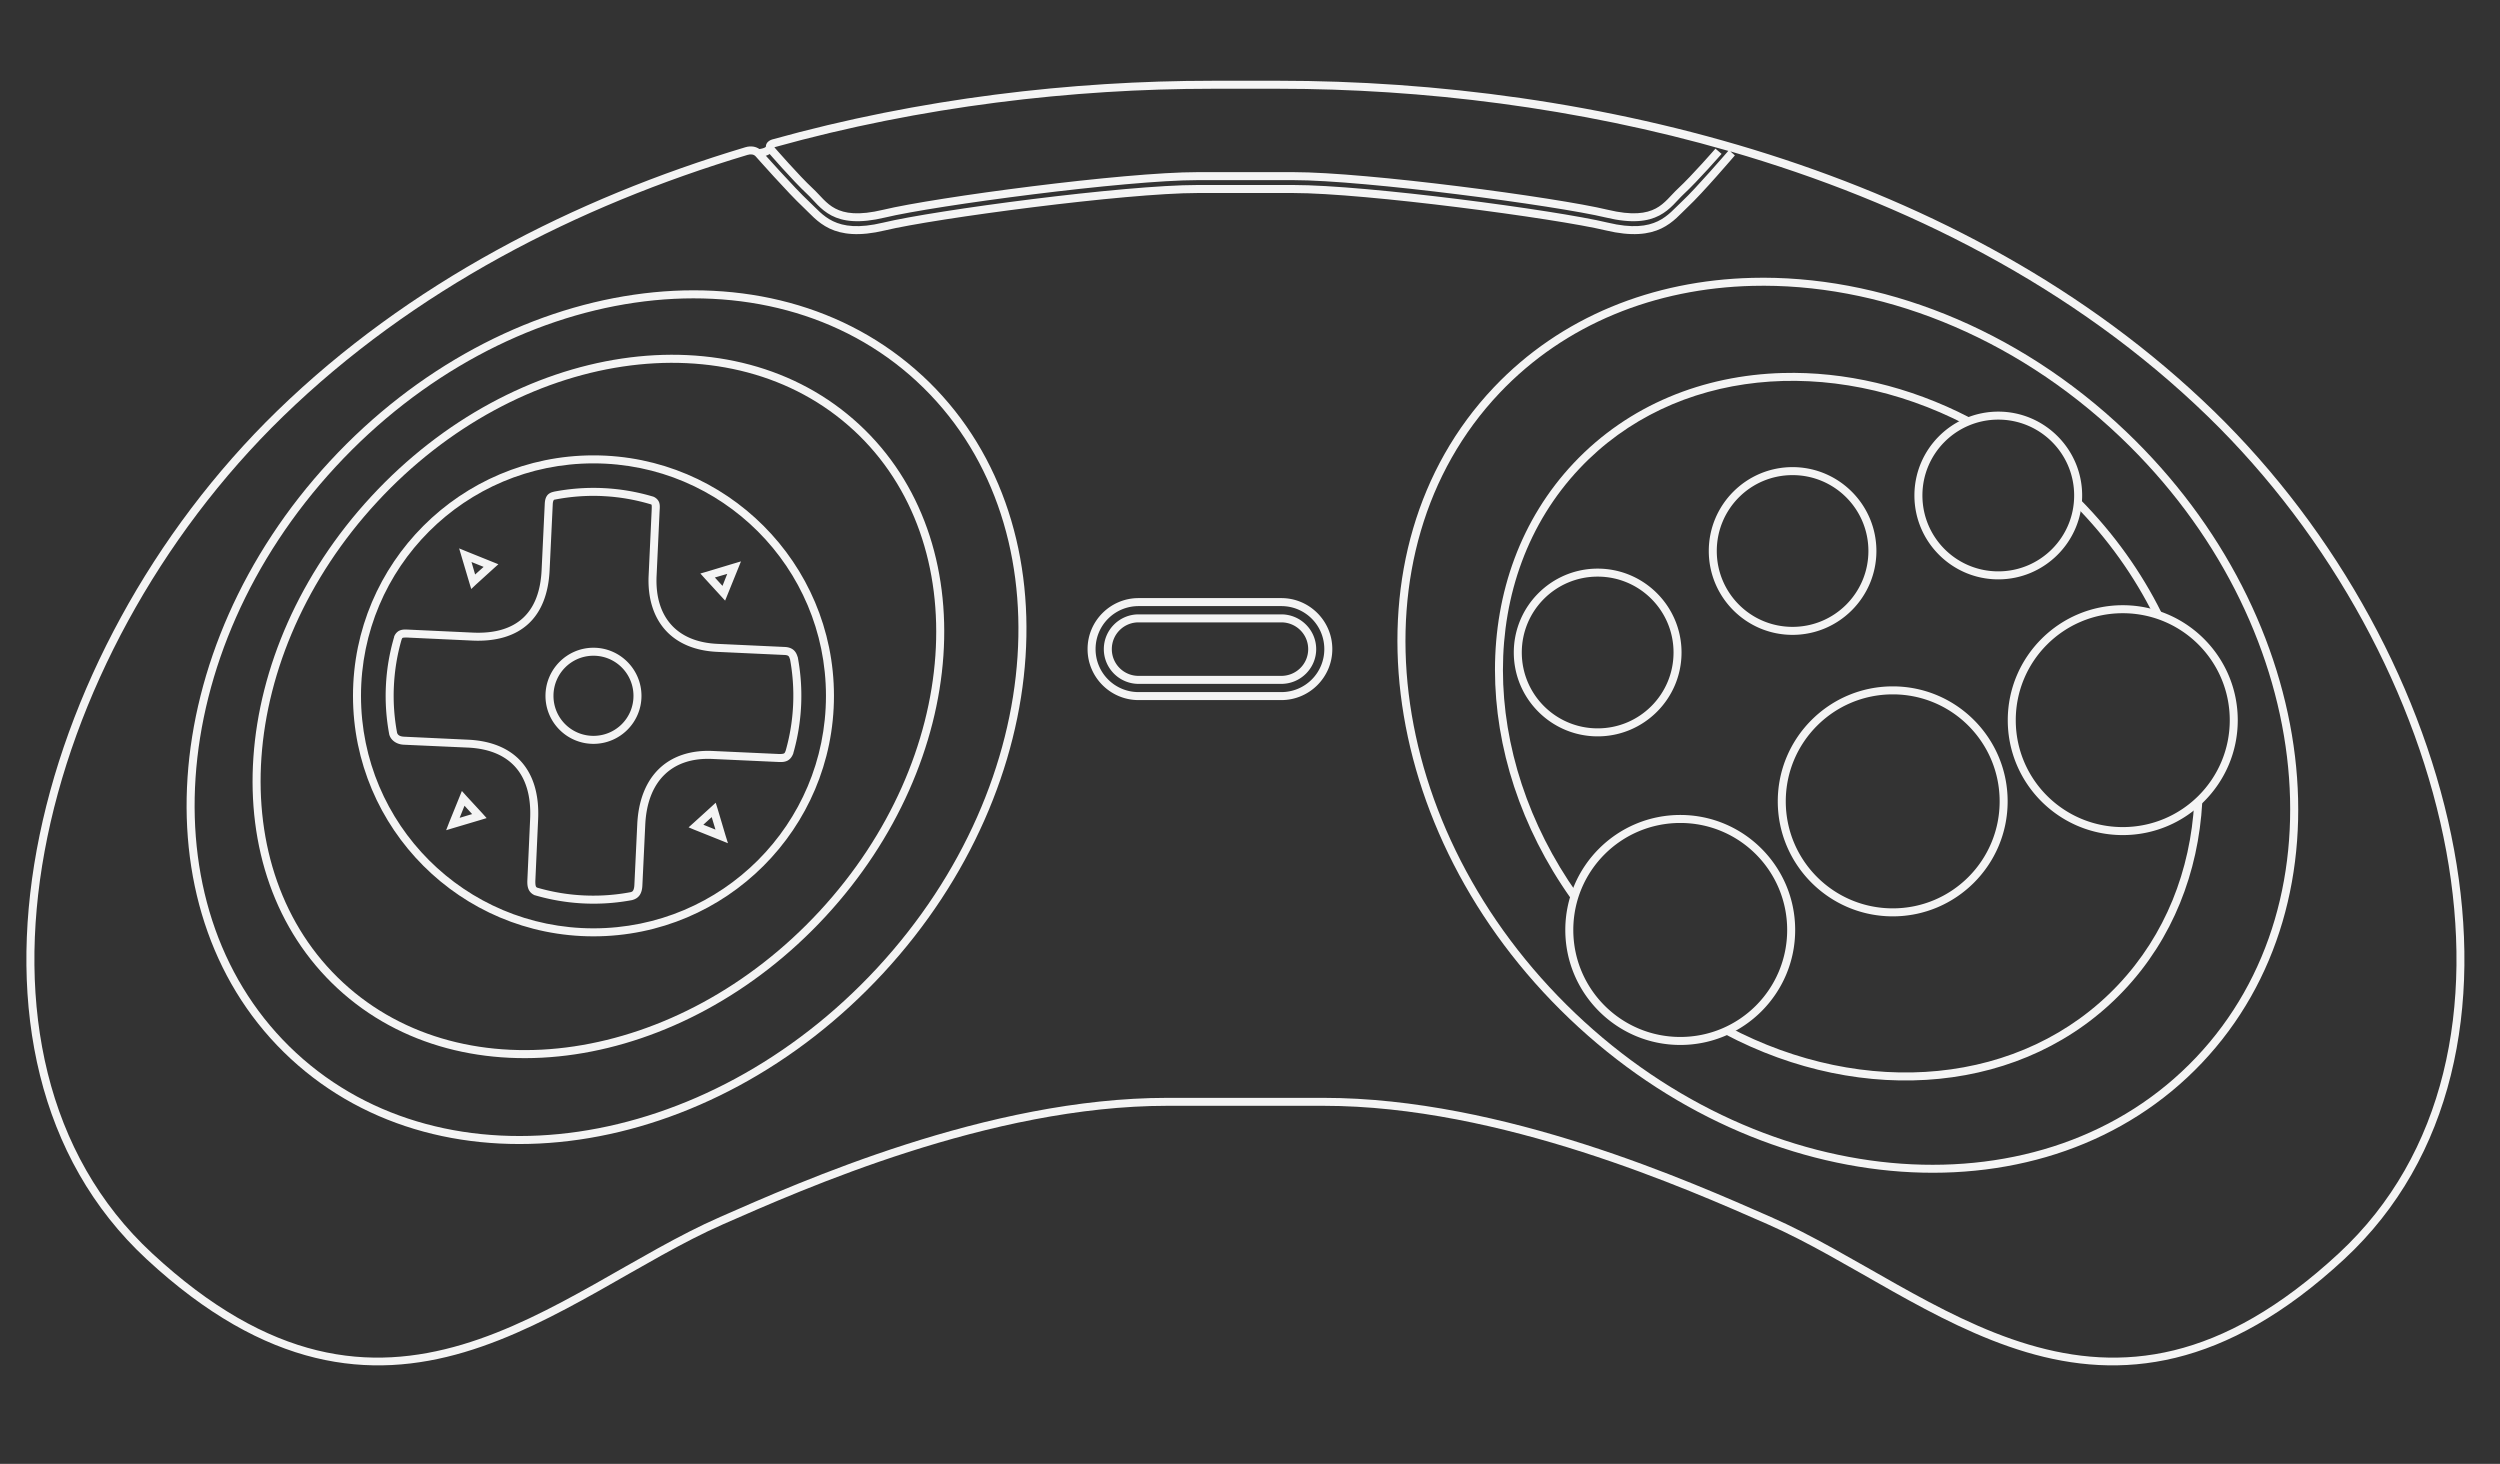 <svg version="1.2" baseProfile="tiny" xmlns="http://www.w3.org/2000/svg" width="598.189" height="350.26" xml:space="preserve">
    <rect width="100%" height="100%" fill="#333333" stroke="none"/>
    <path fill="#F4F4F4" d="M220.665 89.864c-36.656-33.883-100.118-24.541-141.759 20.52-41.65 45.062-45.998 109.076-9.34 142.956 36.658 33.89 100.156 24.539 141.807-20.521 41.651-45.058 45.958-109.075 9.294-142.964l-.002.009zm-1.3 1.406c35.728 33.014 31.679 95.811-9.398 140.256-41.086 44.445-103.382 53.432-139.099 20.413-35.719-33.008-31.636-95.8 9.446-140.255 41.082-44.447 103.343-53.428 139.06-20.414h-.009z"/>
    <path fill="#F4F4F4" d="M205.572 101.549c-30.099-27.824-82.364-19.948-116.741 17.242-34.378 37.191-38.132 89.906-8.033 117.737 30.099 27.822 82.364 19.945 116.742-17.246 34.377-37.191 38.128-89.906 8.029-117.737l.003.004zm-1.3 1.406c29.154 26.95 25.675 78.45-8.138 115.028-33.814 36.579-84.883 44.086-114.033 17.136-29.156-26.941-25.677-78.44 8.136-115.019 33.812-36.583 84.88-44.089 114.033-17.139l.002-.006z"/>
    <path fill="#F4F4F4" d="M289.994 19.325c-33.468 0-69.873 4.176-105.276 14.057-.688.2-1.309.72-1.436 1.406-.127.686.168 1.258.538 1.674 0 0 5.863 6.771 9.362 10.02 1.587 1.474 3.045 3.654 5.772 5.084s6.623 1.968 12.831.479c11.909-2.858 57.564-8.942 74.83-8.942h22.79c17.265 0 62.918 6.084 74.83 8.942 6.207 1.489 10.074.951 12.801-.479s4.217-3.611 5.802-5.084c3.492-3.242 9.093-9.661 9.093-9.661l-1.466-1.256s-5.603 6.438-8.913 9.511c-1.812 1.684-3.131 3.634-5.383 4.815-2.253 1.181-5.549 1.723-11.484.299-12.378-2.97-57.571-9.003-75.278-9.003h-22.79c-17.708 0-62.902 6.033-75.278 9.003-5.937 1.424-9.232.882-11.485-.299-2.252-1.182-3.57-3.132-5.383-4.815-3.292-3.057-9.14-9.787-9.188-9.842 35.19-9.816 71.415-13.997 104.711-13.997h15.992c34.192 0 71.468 4.468 107.554 14.864-.27.313-7.83 9.078-11.036 12.053-1.78 1.652-3.319 3.584-5.831 4.785s-6.063 1.752-11.994.329c-12.383-2.971-57.575-9.003-75.281-9.003h-22.789c-17.708 0-62.901 6.032-75.278 9.002-5.931 1.424-9.48.872-11.993-.329-2.512-1.2-4.051-3.132-5.832-4.785-3.284-3.049-11.245-11.993-11.245-11.993-1.043-1.186-2.641-1.322-3.924-.926C137.219 47.56 97.786 67.749 66.359 98.28c-29.897 29.046-50.694 67.654-57.573 105.066-6.879 37.415.198 73.74 26.26 97.916 28.719 26.641 53.625 28.939 76.056 22.281 22.432-6.658 42.46-22.075 61.969-30.626 18.913-8.288 63.788-28.323 106.234-28.323h37.384c42.446 0 87.32 20.035 106.233 28.323 19.509 8.551 39.509 23.969 61.938 30.626 22.432 6.658 47.37 4.358 76.087-22.281 26.063-24.178 33.139-60.504 26.261-97.916-6.883-37.412-27.68-76.02-57.578-105.066-60.007-58.296-149.146-78.957-223.653-78.957h-16.001l.018.002zm124.053 16.897C456.025 48.386 496.364 68.64 528.3 99.657c29.607 28.762 50.237 67.05 57.035 104.023 6.798 36.969-.202 72.538-25.691 96.184-28.357 26.306-52.246 28.379-74.201 21.863-21.954-6.518-41.894-21.841-61.729-30.536-18.892-8.279-63.965-28.502-107.009-28.502H279.32c-43.046 0-88.12 20.223-107.008 28.502-19.837 8.695-39.777 24.02-61.73 30.536-21.965 6.518-45.855 4.44-74.214-21.869-25.488-23.64-32.488-59.213-25.691-96.185 6.797-36.96 27.427-75.252 57.034-104.012 31.157-30.268 70.291-50.341 111.162-62.598.767-.236 1.52-.136 1.944.359 0 0 7.848 8.877 11.366 12.143 1.62 1.504 3.358 3.704 6.31 5.114 2.953 1.41 7.066 1.94 13.279.449 11.911-2.858 57.564-8.943 74.83-8.943h22.79c17.265 0 62.918 6.084 74.829 8.943 6.214 1.491 10.328.961 13.279-.449 2.953-1.41 4.691-3.61 6.311-5.114 3.538-3.284 11.306-12.382 11.306-12.382l-1.076-.958.006-.003z"/>
    <path fill="#F4F4F4" d="M419.167 66.489c-23.602.603-45.641 9.221-61.76 26.229-36.844 38.876-28.561 106.501 18.155 151.061 46.713 44.563 114.464 49.433 151.301 10.558 36.843-38.876 28.59-106.501-18.126-151.061-26.28-25.068-59.231-37.563-89.57-36.789v.002zm.149 1.914c29.785-.746 62.181 11.514 88.109 36.249 46.096 43.972 54.016 110.405 18.034 148.373-35.982 37.966-102.491 33.354-148.583-10.617-46.096-43.973-54.048-110.406-18.064-148.373 15.744-16.611 37.338-25.052 60.504-25.632z"/>
    <path fill="#F4F4F4" d="M426.575 89.249c-18.995.519-36.874 7.615-50.007 21.534-25.401 26.924-24.646 70.421-.718 104.165l1.561-1.099c-23.492-33.134-24.143-75.587.539-101.745 22.683-24.043 60.07-27.231 92.385-10.528l.87-1.707c-14.413-7.449-29.85-11.021-44.627-10.618l-.003-.002zM497.675 119.423l-1.35 1.35c8.043 8.122 14.432 17.2 19.141 26.708l1.732-.871c-4.801-9.692-11.342-18.919-19.529-27.186h.006zM525.036 191.863c-.902 16.388-6.89 31.783-18.214 43.785-22.895 24.266-60.765 27.285-93.283 10.049l-.896 1.704c33.144 17.569 72.021 14.537 95.585-10.438 11.657-12.346 17.792-28.224 18.721-45.001l-1.914-.09.001-.009zM142.004 108.958c-31.77 0-57.542 25.772-57.542 57.542 0 31.771 25.772 57.543 57.542 57.543 31.771 0 57.543-25.772 57.543-57.543 0-31.769-25.773-57.542-57.543-57.542zm0 1.915c30.737 0 55.629 24.892 55.629 55.628 0 30.737-24.892 55.629-55.629 55.629-30.736 0-55.628-24.892-55.628-55.629-.001-30.736 24.892-55.628 55.628-55.628z"/>
    <path fill="#F4F4F4" d="M144.311 116.792a49.915 49.915 0 0 0-11.843.867c-.01.002-.02-.002-.03 0v.03c-.575.104-1.19.401-1.555.927-.372.539-.502 1.207-.538 1.974l-.748 15.761c-.243 5.26-1.778 9.063-4.486 11.544-2.708 2.482-6.679 3.714-11.993 3.47l-15.462-.718c-.775-.035-1.378-.049-2.003.209-.626.258-1.108.842-1.346 1.465v.089a49.774 49.774 0 0 0-1.974 11.784 49.81 49.81 0 0 0 .778 11.395v.03c.298 1.385 1.644 2.486 3.499 2.572l15.313.688c5.126.234 8.929 1.867 11.425 4.695 2.497 2.827 3.75 6.948 3.499 12.381l-.658 14.565c-.043.931.011 1.653.299 2.303.288.651.848 1.129 1.436 1.376l.06.029h.06a49.616 49.616 0 0 0 11.664 1.945 49.838 49.838 0 0 0 11.575-.809h.03l.03-.029c.64-.161 1.282-.525 1.705-1.137.422-.61.614-1.392.658-2.333l.688-14.505c.246-5.325 1.882-9.339 4.606-11.993 2.724-2.652 6.568-3.993 11.455-3.769l15.672.718c.858.041 1.581.045 2.273-.299.692-.342 1.157-1.013 1.436-1.794v-.06a49.993 49.993 0 0 0 1.854-11.394 49.79 49.79 0 0 0-.808-11.544v-.029l-.047-.058c-.163-.536-.411-1.129-.928-1.585-.516-.456-1.244-.709-2.093-.748l-16.174-.746c-4.832-.223-8.54-1.816-11.007-4.546-2.467-2.73-3.76-6.664-3.529-11.694l.717-15.433c.034-.73.122-1.362-.06-2.034-.181-.672-.807-1.309-1.555-1.556h-.03a49.765 49.765 0 0 0-11.873-2.004h.008zm-.09 1.914c3.961.182 7.789.866 11.426 1.944.233.074.227.055.27.209.046.173.034.694 0 1.435l-.718 15.433c-.249 5.405 1.18 9.908 4.038 13.07 2.857 3.162 7.106 4.933 12.322 5.174l16.18.748c.548.025.784.143.927.27.136.12.223.355.329.688.005.018.024.012.03.03.659 3.546.921 7.217.748 10.976a47.88 47.88 0 0 1-1.765 10.886c-.196.551-.287.64-.449.719-.161.08-.585.155-1.346.119l-15.672-.718c-5.29-.242-9.749 1.247-12.891 4.307-3.141 3.062-4.913 7.603-5.173 13.279l-.689 14.5c-.033.715-.184 1.137-.329 1.346-.146.211-.287.28-.598.359-3.57.671-7.278.952-11.065.777a47.686 47.686 0 0 1-11.125-1.825c-.01-.001-.021.004-.03 0-.289-.123-.339-.178-.419-.358-.084-.188-.157-.665-.12-1.466l.658-14.565c.267-5.773-1.081-10.445-3.978-13.728-2.896-3.28-7.279-5.071-12.771-5.323l-15.313-.718c-1.217-.056-1.59-.529-1.705-1.017-.002-.009.002-.021 0-.03a48.118 48.118 0 0 1-.748-10.947c.18-3.908.802-7.681 1.854-11.274.012-.031.02-.003.03-.03.002-.01-.003-.021 0-.03.091-.223.137-.287.239-.329.119-.049.53-.092 1.226-.06l15.433.718c5.654.26 10.204-1.078 13.369-3.978 3.165-2.899 4.856-7.295 5.115-12.891l.748-15.732c.026-.558.134-.849.209-.957s.085-.145.299-.18h.03a48.041 48.041 0 0 1 11.425-.837v.006z"/>
    <path fill="#F4F4F4" d="M142.004 154.987c-6.336 0-11.484 5.178-11.484 11.514 0 6.336 5.148 11.484 11.484 11.484 6.337 0 11.485-5.148 11.485-11.484s-5.148-11.514-11.485-11.514zm0 1.914c5.303 0 9.571 4.298 9.571 9.6a9.548 9.548 0 0 1-9.571 9.57 9.549 9.549 0 0 1-9.57-9.57c0-5.302 4.268-9.6 9.57-9.6zM109.857 131.214l.568 1.914 1.884 6.34.449 1.466 1.106-1.047 4.247-3.858 1.137-1.017-1.406-.568-6.161-2.482-1.824-.748zm2.961 3.26 2.901 1.167-2.034 1.824-.867-2.991zM110.518 189.259l-.568 1.406-2.483 6.131-.717 1.854 1.884-.568 6.341-1.885 1.465-.448-1.017-1.137-3.888-4.217-1.017-1.136zm.627 3.529 1.825 2.004-2.991.897 1.166-2.901zM171.252 192.072l-1.107 1.017-4.247 3.858-1.137 1.017 1.436.599 6.131 2.452 1.854.748-.598-1.914-1.885-6.341-.447-1.436zm-.958 3.44.898 2.991-2.9-1.167 2.002-1.824zM177.3 134.324l-1.914.568-6.34 1.914-1.466.419 1.017 1.136 3.888 4.247 1.017 1.107.568-1.406 2.482-6.131.748-1.854zm-3.29 2.991-1.136 2.871-1.825-2.003 2.961-.868zM402.055 195.001c-15.183 0-27.516 12.333-27.516 27.516s12.333 27.515 27.516 27.515 27.485-12.332 27.485-27.515-12.303-27.516-27.485-27.516zm0 1.915c14.148 0 25.571 11.452 25.571 25.601s-11.423 25.601-25.571 25.601-25.602-11.452-25.602-25.601 11.453-25.601 25.602-25.601zM452.894 164.232c-15.182 0-27.516 12.332-27.516 27.515 0 15.184 12.334 27.515 27.516 27.515 15.184 0 27.486-12.331 27.486-27.515 0-15.183-12.303-27.515-27.486-27.515zm0 1.914c14.147 0 25.572 11.453 25.572 25.601s-11.425 25.601-25.572 25.601-25.602-11.452-25.602-25.601 11.454-25.601 25.602-25.601zM507.925 144.814c-15.184 0-27.516 12.333-27.516 27.515s12.332 27.486 27.516 27.486c15.183 0 27.515-12.304 27.515-27.486s-12.333-27.515-27.515-27.515zm0 1.914c14.147 0 25.601 11.453 25.601 25.601S522.072 197.9 507.925 197.9c-14.148 0-25.602-11.423-25.602-25.571s11.453-25.601 25.602-25.601zM382.282 136.057c-11.069 0-20.068 8.999-20.068 20.068 0 11.07 8.999 20.068 20.068 20.068s20.068-8.999 20.068-20.068c.001-11.069-8.998-20.068-20.068-20.068zm0 1.914c10.035 0 18.154 8.12 18.154 18.154s-8.119 18.154-18.154 18.154c-10.036 0-18.154-8.12-18.154-18.154 0-10.035 8.118-18.154 18.154-18.154zM428.91 111.771c-11.07 0-20.039 8.999-20.039 20.068s8.969 20.068 20.039 20.068c11.069 0 20.067-8.999 20.067-20.068s-8.998-20.068-20.067-20.068zm0 1.914c10.035 0 18.153 8.119 18.153 18.154s-8.118 18.154-18.153 18.154-18.126-8.12-18.126-18.154c0-10.035 8.091-18.154 18.126-18.154zM478.141 98.491c-11.069 0-20.068 8.999-20.068 20.068s8.999 20.069 20.068 20.069 20.068-9 20.068-20.069-8.999-20.068-20.068-20.068zm0 1.914c10.034 0 18.154 8.12 18.154 18.154 0 10.035-8.118 18.155-18.154 18.155-10.034 0-18.153-8.12-18.153-18.155-.001-10.034 8.118-18.154 18.153-18.154zM272.432 147.005c-4.586 0-8.314 3.729-8.314 8.315s3.729 8.314 8.314 8.314h34.155c4.587 0 8.345-3.729 8.345-8.314s-3.758-8.315-8.345-8.315h-34.155zm0 1.914h34.155c3.553 0 6.431 2.849 6.431 6.4s-2.878 6.4-6.431 6.4h-34.155a6.38 6.38 0 0 1-6.4-6.4 6.379 6.379 0 0 1 6.4-6.4z"/>
    <path fill="#F4F4F4" d="M272.432 143.11c-6.732 0-12.202 5.47-12.202 12.202 0 6.733 5.47 12.202 12.202 12.202h34.155c6.732 0 12.203-5.469 12.203-12.202 0-6.732-5.471-12.202-12.203-12.202h-34.155zm0 1.914h34.155c5.697 0 10.288 4.59 10.288 10.288a10.268 10.268 0 0 1-10.288 10.288h-34.155a10.267 10.267 0 0 1-10.288-10.288c0-5.698 4.59-10.288 10.288-10.288zM183.282 35.116a2.061 2.061 0 0 1-.538.299c-.5.193-1.209.285-1.465.269l-.12 1.914c.715.044 1.514-.096 2.273-.389.38-.146.748-.33 1.078-.598.329-.269.677-.678.718-1.256l-1.915-.149c.01-.153.063-.167-.031-.09z"/>
</svg>

